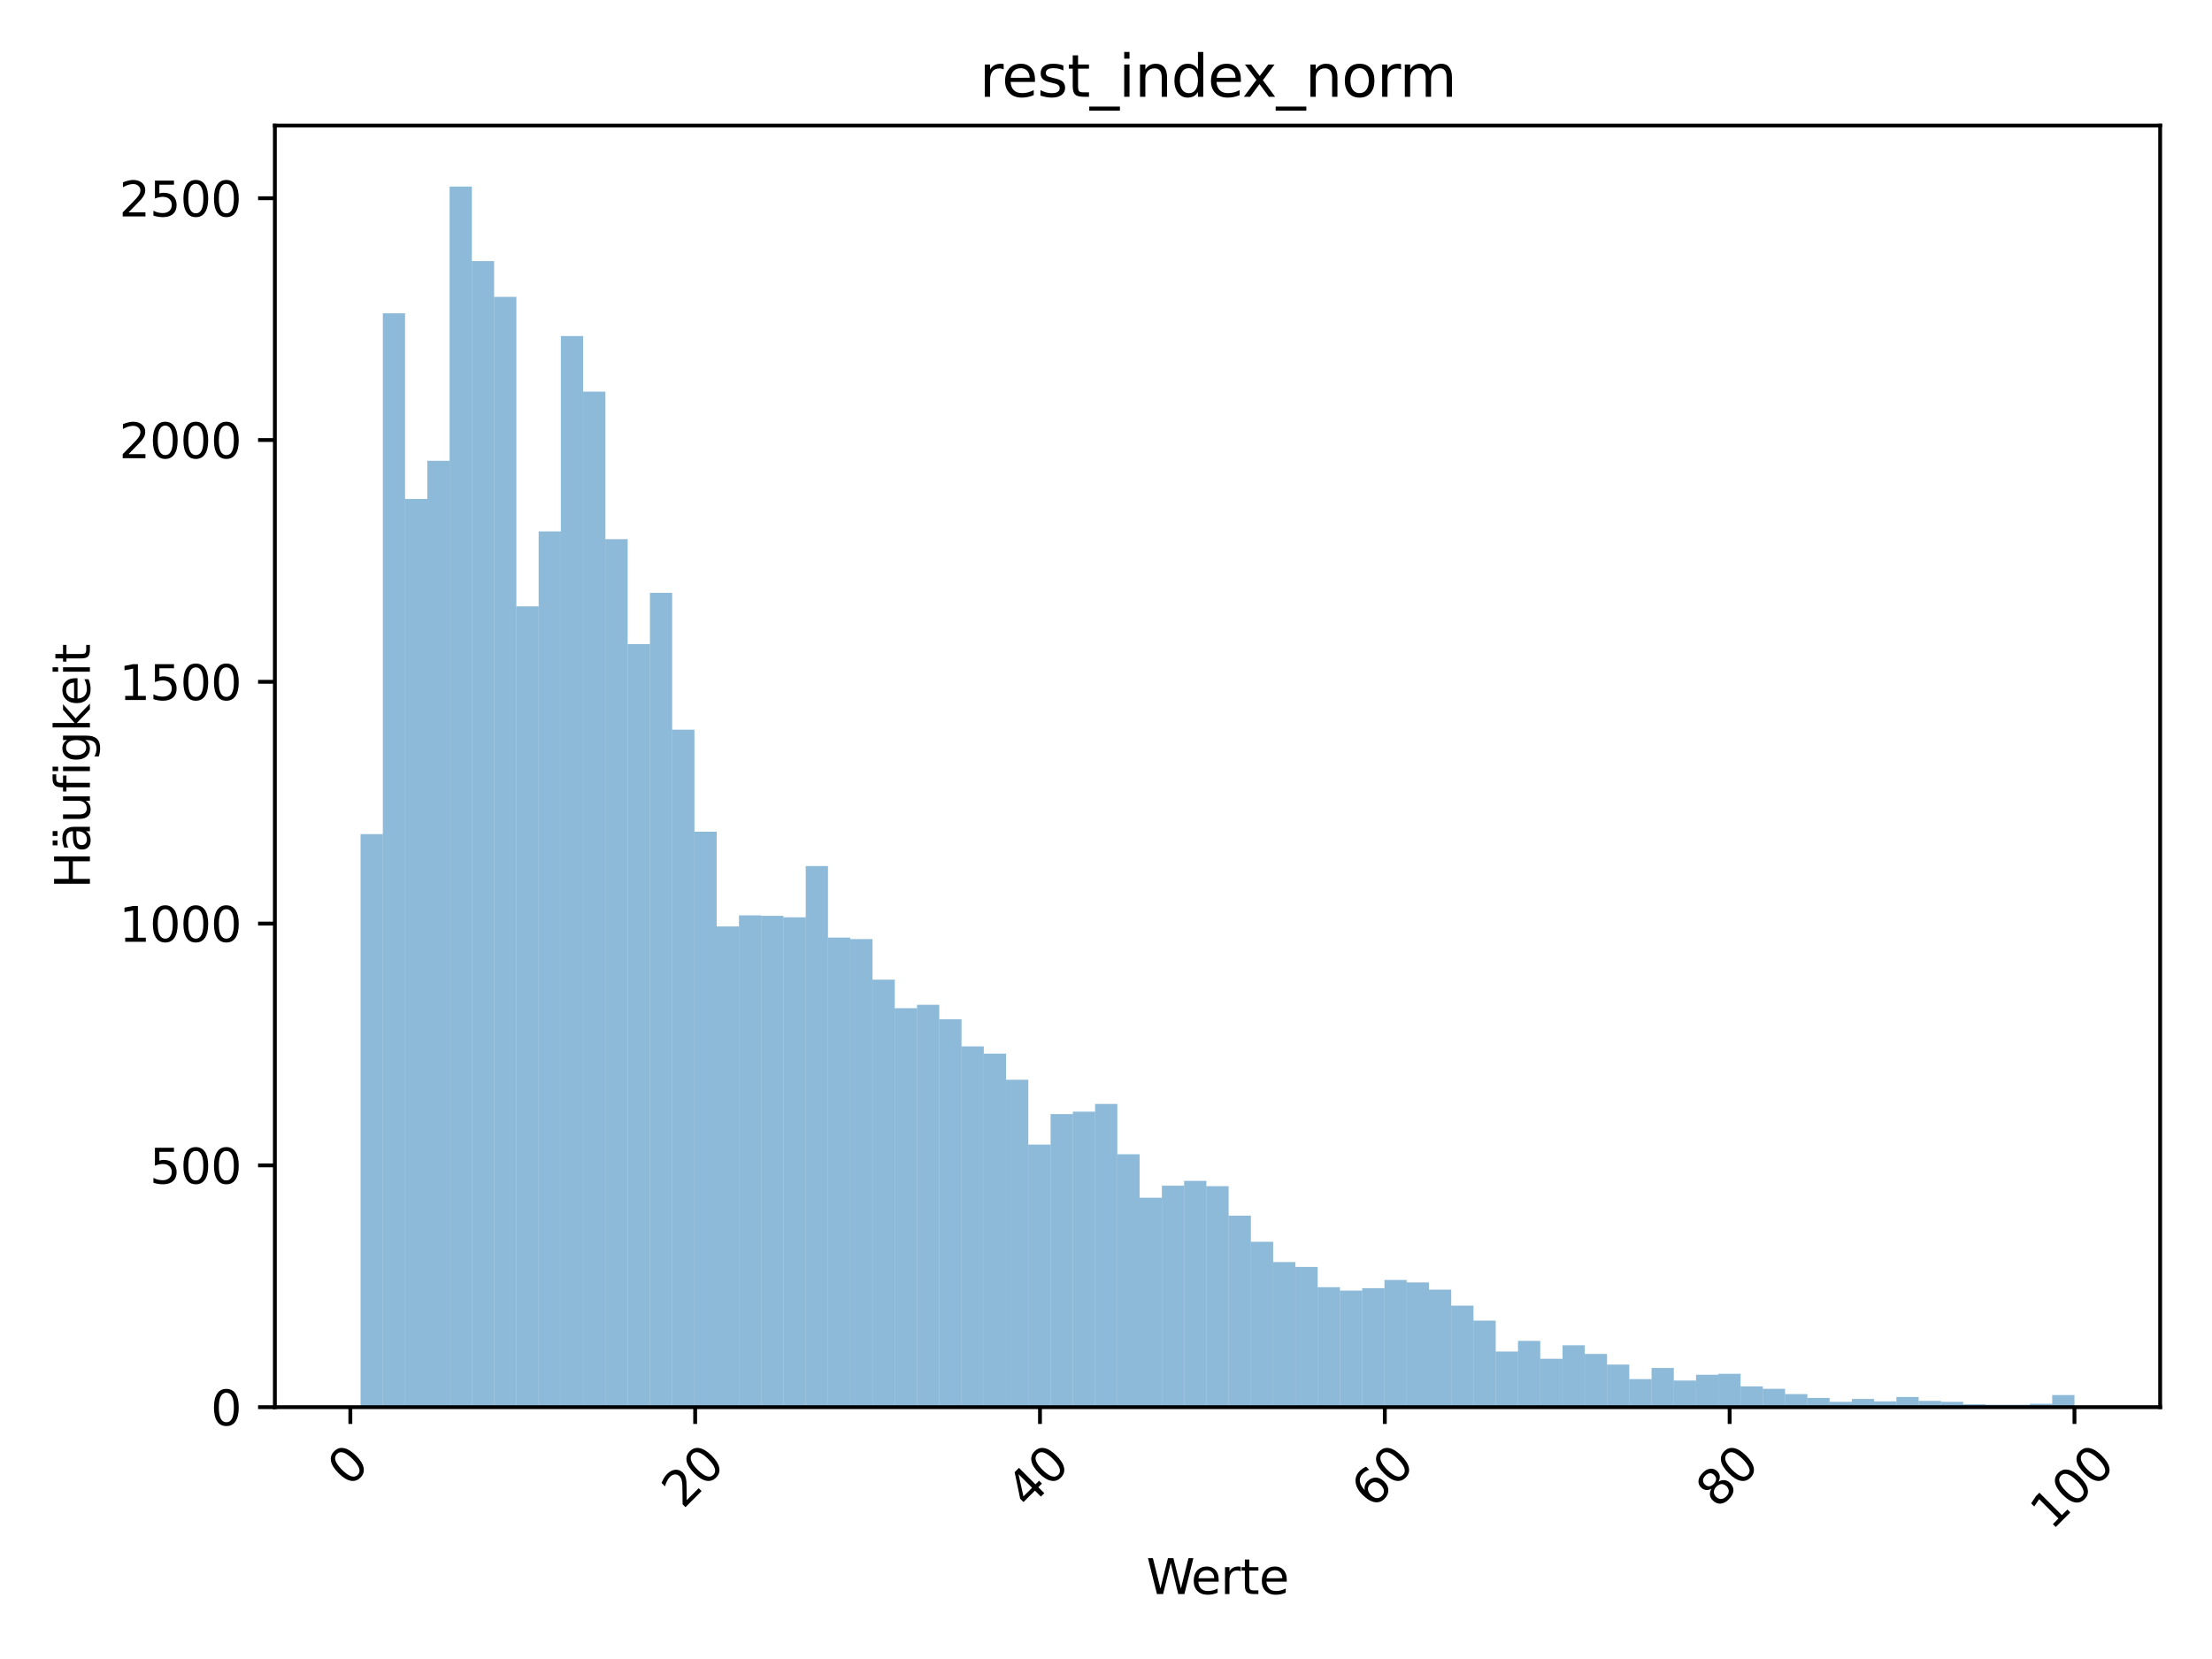 <?xml version="1.0" encoding="utf-8" standalone="no"?>
<!DOCTYPE svg PUBLIC "-//W3C//DTD SVG 1.1//EN"
  "http://www.w3.org/Graphics/SVG/1.1/DTD/svg11.dtd">
<svg xmlns:xlink="http://www.w3.org/1999/xlink" width="460.8pt" height="345.6pt" viewBox="0 0 460.8 345.6" xmlns="http://www.w3.org/2000/svg" version="1.1">
 <defs>
  <style type="text/css">*{stroke-linejoin: round; stroke-linecap: butt}</style>
 </defs>
 <g id="figure_1">
  <g id="patch_1">
   <path d="M 0 345.6 
L 460.8 345.6 
L 460.8 0 
L 0 0 
z
" style="fill: #ffffff"/>
  </g>
  <g id="axes_1">
   <g id="patch_2">
    <path d="M 57.26 293.133 
L 450 293.133 
L 450 26.16 
L 57.26 26.16 
z
" style="fill: #ffffff"/>
   </g>
   <g id="patch_3">
    <path d="M 75.112 293.133 
L 79.749 293.133 
L 79.749 173.76 
L 75.112 173.76 
z
" clip-path="url(#p89fa4e07aa)" style="fill: #1f77b4; opacity: 0.5"/>
   </g>
   <g id="patch_4">
    <path d="M 79.749 293.133 
L 84.385 293.133 
L 84.385 65.266 
L 79.749 65.266 
z
" clip-path="url(#p89fa4e07aa)" style="fill: #1f77b4; opacity: 0.5"/>
   </g>
   <g id="patch_5">
    <path d="M 84.385 293.133 
L 89.022 293.133 
L 89.022 103.949 
L 84.385 103.949 
z
" clip-path="url(#p89fa4e07aa)" style="fill: #1f77b4; opacity: 0.5"/>
   </g>
   <g id="patch_6">
    <path d="M 89.022 293.133 
L 93.659 293.133 
L 93.659 95.991 
L 89.022 95.991 
z
" clip-path="url(#p89fa4e07aa)" style="fill: #1f77b4; opacity: 0.5"/>
   </g>
   <g id="patch_7">
    <path d="M 93.659 293.133 
L 98.296 293.133 
L 98.296 38.873 
L 93.659 38.873 
z
" clip-path="url(#p89fa4e07aa)" style="fill: #1f77b4; opacity: 0.5"/>
   </g>
   <g id="patch_8">
    <path d="M 98.296 293.133 
L 102.933 293.133 
L 102.933 54.386 
L 98.296 54.386 
z
" clip-path="url(#p89fa4e07aa)" style="fill: #1f77b4; opacity: 0.5"/>
   </g>
   <g id="patch_9">
    <path d="M 102.933 293.133 
L 107.57 293.133 
L 107.57 61.841 
L 102.933 61.841 
z
" clip-path="url(#p89fa4e07aa)" style="fill: #1f77b4; opacity: 0.5"/>
   </g>
   <g id="patch_10">
    <path d="M 107.57 293.133 
L 112.207 293.133 
L 112.207 126.312 
L 107.57 126.312 
z
" clip-path="url(#p89fa4e07aa)" style="fill: #1f77b4; opacity: 0.5"/>
   </g>
   <g id="patch_11">
    <path d="M 112.207 293.133 
L 116.843 293.133 
L 116.843 110.698 
L 112.207 110.698 
z
" clip-path="url(#p89fa4e07aa)" style="fill: #1f77b4; opacity: 0.5"/>
   </g>
   <g id="patch_12">
    <path d="M 116.843 293.133 
L 121.48 293.133 
L 121.48 70.001 
L 116.843 70.001 
z
" clip-path="url(#p89fa4e07aa)" style="fill: #1f77b4; opacity: 0.5"/>
   </g>
   <g id="patch_13">
    <path d="M 121.48 293.133 
L 126.117 293.133 
L 126.117 81.585 
L 121.48 81.585 
z
" clip-path="url(#p89fa4e07aa)" style="fill: #1f77b4; opacity: 0.5"/>
   </g>
   <g id="patch_14">
    <path d="M 126.117 293.133 
L 130.754 293.133 
L 130.754 112.31 
L 126.117 112.31 
z
" clip-path="url(#p89fa4e07aa)" style="fill: #1f77b4; opacity: 0.5"/>
   </g>
   <g id="patch_15">
    <path d="M 130.754 293.133 
L 135.391 293.133 
L 135.391 134.17 
L 130.754 134.17 
z
" clip-path="url(#p89fa4e07aa)" style="fill: #1f77b4; opacity: 0.5"/>
   </g>
   <g id="patch_16">
    <path d="M 135.391 293.133 
L 140.028 293.133 
L 140.028 123.492 
L 135.391 123.492 
z
" clip-path="url(#p89fa4e07aa)" style="fill: #1f77b4; opacity: 0.5"/>
   </g>
   <g id="patch_17">
    <path d="M 140.028 293.133 
L 144.664 293.133 
L 144.664 152 
L 140.028 152 
z
" clip-path="url(#p89fa4e07aa)" style="fill: #1f77b4; opacity: 0.5"/>
   </g>
   <g id="patch_18">
    <path d="M 144.664 293.133 
L 149.301 293.133 
L 149.301 173.256 
L 144.664 173.256 
z
" clip-path="url(#p89fa4e07aa)" style="fill: #1f77b4; opacity: 0.5"/>
   </g>
   <g id="patch_19">
    <path d="M 149.301 293.133 
L 153.938 293.133 
L 153.938 193 
L 149.301 193 
z
" clip-path="url(#p89fa4e07aa)" style="fill: #1f77b4; opacity: 0.5"/>
   </g>
   <g id="patch_20">
    <path d="M 153.938 293.133 
L 158.575 293.133 
L 158.575 190.683 
L 153.938 190.683 
z
" clip-path="url(#p89fa4e07aa)" style="fill: #1f77b4; opacity: 0.5"/>
   </g>
   <g id="patch_21">
    <path d="M 158.575 293.133 
L 163.212 293.133 
L 163.212 190.784 
L 158.575 190.784 
z
" clip-path="url(#p89fa4e07aa)" style="fill: #1f77b4; opacity: 0.5"/>
   </g>
   <g id="patch_22">
    <path d="M 163.212 293.133 
L 167.849 293.133 
L 167.849 191.086 
L 163.212 191.086 
z
" clip-path="url(#p89fa4e07aa)" style="fill: #1f77b4; opacity: 0.5"/>
   </g>
   <g id="patch_23">
    <path d="M 167.849 293.133 
L 172.485 293.133 
L 172.485 180.408 
L 167.849 180.408 
z
" clip-path="url(#p89fa4e07aa)" style="fill: #1f77b4; opacity: 0.5"/>
   </g>
   <g id="patch_24">
    <path d="M 172.485 293.133 
L 177.122 293.133 
L 177.122 195.317 
L 172.485 195.317 
z
" clip-path="url(#p89fa4e07aa)" style="fill: #1f77b4; opacity: 0.5"/>
   </g>
   <g id="patch_25">
    <path d="M 177.122 293.133 
L 181.759 293.133 
L 181.759 195.619 
L 177.122 195.619 
z
" clip-path="url(#p89fa4e07aa)" style="fill: #1f77b4; opacity: 0.5"/>
   </g>
   <g id="patch_26">
    <path d="M 181.759 293.133 
L 186.396 293.133 
L 186.396 204.081 
L 181.759 204.081 
z
" clip-path="url(#p89fa4e07aa)" style="fill: #1f77b4; opacity: 0.5"/>
   </g>
   <g id="patch_27">
    <path d="M 186.396 293.133 
L 191.033 293.133 
L 191.033 210.025 
L 186.396 210.025 
z
" clip-path="url(#p89fa4e07aa)" style="fill: #1f77b4; opacity: 0.5"/>
   </g>
   <g id="patch_28">
    <path d="M 191.033 293.133 
L 195.67 293.133 
L 195.67 209.32 
L 191.033 209.32 
z
" clip-path="url(#p89fa4e07aa)" style="fill: #1f77b4; opacity: 0.5"/>
   </g>
   <g id="patch_29">
    <path d="M 195.67 293.133 
L 200.306 293.133 
L 200.306 212.342 
L 195.67 212.342 
z
" clip-path="url(#p89fa4e07aa)" style="fill: #1f77b4; opacity: 0.5"/>
   </g>
   <g id="patch_30">
    <path d="M 200.306 293.133 
L 204.943 293.133 
L 204.943 217.983 
L 200.306 217.983 
z
" clip-path="url(#p89fa4e07aa)" style="fill: #1f77b4; opacity: 0.5"/>
   </g>
   <g id="patch_31">
    <path d="M 204.943 293.133 
L 209.58 293.133 
L 209.58 219.494 
L 204.943 219.494 
z
" clip-path="url(#p89fa4e07aa)" style="fill: #1f77b4; opacity: 0.5"/>
   </g>
   <g id="patch_32">
    <path d="M 209.58 293.133 
L 214.217 293.133 
L 214.217 224.934 
L 209.58 224.934 
z
" clip-path="url(#p89fa4e07aa)" style="fill: #1f77b4; opacity: 0.5"/>
   </g>
   <g id="patch_33">
    <path d="M 214.217 293.133 
L 218.854 293.133 
L 218.854 238.433 
L 214.217 238.433 
z
" clip-path="url(#p89fa4e07aa)" style="fill: #1f77b4; opacity: 0.5"/>
   </g>
   <g id="patch_34">
    <path d="M 218.854 293.133 
L 223.491 293.133 
L 223.491 232.086 
L 218.854 232.086 
z
" clip-path="url(#p89fa4e07aa)" style="fill: #1f77b4; opacity: 0.5"/>
   </g>
   <g id="patch_35">
    <path d="M 223.491 293.133 
L 228.127 293.133 
L 228.127 231.582 
L 223.491 231.582 
z
" clip-path="url(#p89fa4e07aa)" style="fill: #1f77b4; opacity: 0.5"/>
   </g>
   <g id="patch_36">
    <path d="M 228.127 293.133 
L 232.764 293.133 
L 232.764 229.971 
L 228.127 229.971 
z
" clip-path="url(#p89fa4e07aa)" style="fill: #1f77b4; opacity: 0.5"/>
   </g>
   <g id="patch_37">
    <path d="M 232.764 293.133 
L 237.401 293.133 
L 237.401 240.447 
L 232.764 240.447 
z
" clip-path="url(#p89fa4e07aa)" style="fill: #1f77b4; opacity: 0.5"/>
   </g>
   <g id="patch_38">
    <path d="M 237.401 293.133 
L 242.038 293.133 
L 242.038 249.514 
L 237.401 249.514 
z
" clip-path="url(#p89fa4e07aa)" style="fill: #1f77b4; opacity: 0.5"/>
   </g>
   <g id="patch_39">
    <path d="M 242.038 293.133 
L 246.675 293.133 
L 246.675 246.995 
L 242.038 246.995 
z
" clip-path="url(#p89fa4e07aa)" style="fill: #1f77b4; opacity: 0.5"/>
   </g>
   <g id="patch_40">
    <path d="M 246.675 293.133 
L 251.312 293.133 
L 251.312 245.988 
L 246.675 245.988 
z
" clip-path="url(#p89fa4e07aa)" style="fill: #1f77b4; opacity: 0.5"/>
   </g>
   <g id="patch_41">
    <path d="M 251.312 293.133 
L 255.948 293.133 
L 255.948 247.096 
L 251.312 247.096 
z
" clip-path="url(#p89fa4e07aa)" style="fill: #1f77b4; opacity: 0.5"/>
   </g>
   <g id="patch_42">
    <path d="M 255.948 293.133 
L 260.585 293.133 
L 260.585 253.241 
L 255.948 253.241 
z
" clip-path="url(#p89fa4e07aa)" style="fill: #1f77b4; opacity: 0.5"/>
   </g>
   <g id="patch_43">
    <path d="M 260.585 293.133 
L 265.222 293.133 
L 265.222 258.681 
L 260.585 258.681 
z
" clip-path="url(#p89fa4e07aa)" style="fill: #1f77b4; opacity: 0.5"/>
   </g>
   <g id="patch_44">
    <path d="M 265.222 293.133 
L 269.859 293.133 
L 269.859 262.912 
L 265.222 262.912 
z
" clip-path="url(#p89fa4e07aa)" style="fill: #1f77b4; opacity: 0.5"/>
   </g>
   <g id="patch_45">
    <path d="M 269.859 293.133 
L 274.496 293.133 
L 274.496 263.919 
L 269.859 263.919 
z
" clip-path="url(#p89fa4e07aa)" style="fill: #1f77b4; opacity: 0.5"/>
   </g>
   <g id="patch_46">
    <path d="M 274.496 293.133 
L 279.133 293.133 
L 279.133 268.15 
L 274.496 268.15 
z
" clip-path="url(#p89fa4e07aa)" style="fill: #1f77b4; opacity: 0.5"/>
   </g>
   <g id="patch_47">
    <path d="M 279.133 293.133 
L 283.769 293.133 
L 283.769 268.855 
L 279.133 268.855 
z
" clip-path="url(#p89fa4e07aa)" style="fill: #1f77b4; opacity: 0.5"/>
   </g>
   <g id="patch_48">
    <path d="M 283.769 293.133 
L 288.406 293.133 
L 288.406 268.351 
L 283.769 268.351 
z
" clip-path="url(#p89fa4e07aa)" style="fill: #1f77b4; opacity: 0.5"/>
   </g>
   <g id="patch_49">
    <path d="M 288.406 293.133 
L 293.043 293.133 
L 293.043 266.639 
L 288.406 266.639 
z
" clip-path="url(#p89fa4e07aa)" style="fill: #1f77b4; opacity: 0.5"/>
   </g>
   <g id="patch_50">
    <path d="M 293.043 293.133 
L 297.68 293.133 
L 297.68 267.142 
L 293.043 267.142 
z
" clip-path="url(#p89fa4e07aa)" style="fill: #1f77b4; opacity: 0.5"/>
   </g>
   <g id="patch_51">
    <path d="M 297.68 293.133 
L 302.317 293.133 
L 302.317 268.654 
L 297.68 268.654 
z
" clip-path="url(#p89fa4e07aa)" style="fill: #1f77b4; opacity: 0.5"/>
   </g>
   <g id="patch_52">
    <path d="M 302.317 293.133 
L 306.954 293.133 
L 306.954 271.978 
L 302.317 271.978 
z
" clip-path="url(#p89fa4e07aa)" style="fill: #1f77b4; opacity: 0.5"/>
   </g>
   <g id="patch_53">
    <path d="M 306.954 293.133 
L 311.59 293.133 
L 311.59 275.101 
L 306.954 275.101 
z
" clip-path="url(#p89fa4e07aa)" style="fill: #1f77b4; opacity: 0.5"/>
   </g>
   <g id="patch_54">
    <path d="M 311.59 293.133 
L 316.227 293.133 
L 316.227 281.548 
L 311.59 281.548 
z
" clip-path="url(#p89fa4e07aa)" style="fill: #1f77b4; opacity: 0.5"/>
   </g>
   <g id="patch_55">
    <path d="M 316.227 293.133 
L 320.864 293.133 
L 320.864 279.332 
L 316.227 279.332 
z
" clip-path="url(#p89fa4e07aa)" style="fill: #1f77b4; opacity: 0.5"/>
   </g>
   <g id="patch_56">
    <path d="M 320.864 293.133 
L 325.501 293.133 
L 325.501 283.059 
L 320.864 283.059 
z
" clip-path="url(#p89fa4e07aa)" style="fill: #1f77b4; opacity: 0.5"/>
   </g>
   <g id="patch_57">
    <path d="M 325.501 293.133 
L 330.138 293.133 
L 330.138 280.238 
L 325.501 280.238 
z
" clip-path="url(#p89fa4e07aa)" style="fill: #1f77b4; opacity: 0.5"/>
   </g>
   <g id="patch_58">
    <path d="M 330.138 293.133 
L 334.775 293.133 
L 334.775 282.052 
L 330.138 282.052 
z
" clip-path="url(#p89fa4e07aa)" style="fill: #1f77b4; opacity: 0.5"/>
   </g>
   <g id="patch_59">
    <path d="M 334.775 293.133 
L 339.411 293.133 
L 339.411 284.268 
L 334.775 284.268 
z
" clip-path="url(#p89fa4e07aa)" style="fill: #1f77b4; opacity: 0.5"/>
   </g>
   <g id="patch_60">
    <path d="M 339.411 293.133 
L 344.048 293.133 
L 344.048 287.29 
L 339.411 287.29 
z
" clip-path="url(#p89fa4e07aa)" style="fill: #1f77b4; opacity: 0.5"/>
   </g>
   <g id="patch_61">
    <path d="M 344.048 293.133 
L 348.685 293.133 
L 348.685 284.973 
L 344.048 284.973 
z
" clip-path="url(#p89fa4e07aa)" style="fill: #1f77b4; opacity: 0.5"/>
   </g>
   <g id="patch_62">
    <path d="M 348.685 293.133 
L 353.322 293.133 
L 353.322 287.592 
L 348.685 287.592 
z
" clip-path="url(#p89fa4e07aa)" style="fill: #1f77b4; opacity: 0.5"/>
   </g>
   <g id="patch_63">
    <path d="M 353.322 293.133 
L 357.959 293.133 
L 357.959 286.383 
L 353.322 286.383 
z
" clip-path="url(#p89fa4e07aa)" style="fill: #1f77b4; opacity: 0.5"/>
   </g>
   <g id="patch_64">
    <path d="M 357.959 293.133 
L 362.596 293.133 
L 362.596 286.182 
L 357.959 286.182 
z
" clip-path="url(#p89fa4e07aa)" style="fill: #1f77b4; opacity: 0.5"/>
   </g>
   <g id="patch_65">
    <path d="M 362.596 293.133 
L 367.232 293.133 
L 367.232 288.801 
L 362.596 288.801 
z
" clip-path="url(#p89fa4e07aa)" style="fill: #1f77b4; opacity: 0.5"/>
   </g>
   <g id="patch_66">
    <path d="M 367.232 293.133 
L 371.869 293.133 
L 371.869 289.305 
L 367.232 289.305 
z
" clip-path="url(#p89fa4e07aa)" style="fill: #1f77b4; opacity: 0.5"/>
   </g>
   <g id="patch_67">
    <path d="M 371.869 293.133 
L 376.506 293.133 
L 376.506 290.413 
L 371.869 290.413 
z
" clip-path="url(#p89fa4e07aa)" style="fill: #1f77b4; opacity: 0.5"/>
   </g>
   <g id="patch_68">
    <path d="M 376.506 293.133 
L 381.143 293.133 
L 381.143 291.219 
L 376.506 291.219 
z
" clip-path="url(#p89fa4e07aa)" style="fill: #1f77b4; opacity: 0.5"/>
   </g>
   <g id="patch_69">
    <path d="M 381.143 293.133 
L 385.78 293.133 
L 385.78 292.024 
L 381.143 292.024 
z
" clip-path="url(#p89fa4e07aa)" style="fill: #1f77b4; opacity: 0.5"/>
   </g>
   <g id="patch_70">
    <path d="M 385.78 293.133 
L 390.417 293.133 
L 390.417 291.42 
L 385.78 291.42 
z
" clip-path="url(#p89fa4e07aa)" style="fill: #1f77b4; opacity: 0.5"/>
   </g>
   <g id="patch_71">
    <path d="M 390.417 293.133 
L 395.053 293.133 
L 395.053 291.924 
L 390.417 291.924 
z
" clip-path="url(#p89fa4e07aa)" style="fill: #1f77b4; opacity: 0.5"/>
   </g>
   <g id="patch_72">
    <path d="M 395.053 293.133 
L 399.69 293.133 
L 399.69 291.017 
L 395.053 291.017 
z
" clip-path="url(#p89fa4e07aa)" style="fill: #1f77b4; opacity: 0.5"/>
   </g>
   <g id="patch_73">
    <path d="M 399.69 293.133 
L 404.327 293.133 
L 404.327 291.823 
L 399.69 291.823 
z
" clip-path="url(#p89fa4e07aa)" style="fill: #1f77b4; opacity: 0.5"/>
   </g>
   <g id="patch_74">
    <path d="M 404.327 293.133 
L 408.964 293.133 
L 408.964 292.024 
L 404.327 292.024 
z
" clip-path="url(#p89fa4e07aa)" style="fill: #1f77b4; opacity: 0.5"/>
   </g>
   <g id="patch_75">
    <path d="M 408.964 293.133 
L 413.601 293.133 
L 413.601 292.528 
L 408.964 292.528 
z
" clip-path="url(#p89fa4e07aa)" style="fill: #1f77b4; opacity: 0.5"/>
   </g>
   <g id="patch_76">
    <path d="M 413.601 293.133 
L 418.238 293.133 
L 418.238 292.629 
L 413.601 292.629 
z
" clip-path="url(#p89fa4e07aa)" style="fill: #1f77b4; opacity: 0.5"/>
   </g>
   <g id="patch_77">
    <path d="M 418.238 293.133 
L 422.875 293.133 
L 422.875 292.629 
L 418.238 292.629 
z
" clip-path="url(#p89fa4e07aa)" style="fill: #1f77b4; opacity: 0.5"/>
   </g>
   <g id="patch_78">
    <path d="M 422.875 293.133 
L 427.511 293.133 
L 427.511 292.427 
L 422.875 292.427 
z
" clip-path="url(#p89fa4e07aa)" style="fill: #1f77b4; opacity: 0.5"/>
   </g>
   <g id="patch_79">
    <path d="M 427.511 293.133 
L 432.148 293.133 
L 432.148 290.614 
L 427.511 290.614 
z
" clip-path="url(#p89fa4e07aa)" style="fill: #1f77b4; opacity: 0.5"/>
   </g>
   <g id="matplotlib.axis_1">
    <g id="xtick_1">
     <g id="line2d_1">
      <defs>
       <path id="mce2c0fd042" d="M 0 0 
L 0 3.5 
" style="stroke: #000000; stroke-width: 0.8"/>
      </defs>
      <g>
       <use xlink:href="#mce2c0fd042" x="72.983" y="293.133" style="stroke: #000000; stroke-width: 0.8"/>
      </g>
     </g>
     <g id="text_1">
      <!-- 0 -->
      <g transform="translate(72.685 310.004) rotate(-45) scale(0.1 -0.1)">
       <defs>
        <path id="DejaVuSans-30" d="M 2034 4250 
Q 1547 4250 1301 3770 
Q 1056 3291 1056 2328 
Q 1056 1369 1301 889 
Q 1547 409 2034 409 
Q 2525 409 2770 889 
Q 3016 1369 3016 2328 
Q 3016 3291 2770 3770 
Q 2525 4250 2034 4250 
z
M 2034 4750 
Q 2819 4750 3233 4129 
Q 3647 3509 3647 2328 
Q 3647 1150 3233 529 
Q 2819 -91 2034 -91 
Q 1250 -91 836 529 
Q 422 1150 422 2328 
Q 422 3509 836 4129 
Q 1250 4750 2034 4750 
z
" transform="scale(0.016)"/>
       </defs>
       <use xlink:href="#DejaVuSans-30"/>
      </g>
     </g>
    </g>
    <g id="xtick_2">
     <g id="line2d_2">
      <g>
       <use xlink:href="#mce2c0fd042" x="144.816" y="293.133" style="stroke: #000000; stroke-width: 0.8"/>
      </g>
     </g>
     <g id="text_2">
      <!-- 20 -->
      <g transform="translate(142.268 314.503) rotate(-45) scale(0.1 -0.1)">
       <defs>
        <path id="DejaVuSans-32" d="M 1228 531 
L 3431 531 
L 3431 0 
L 469 0 
L 469 531 
Q 828 903 1448 1529 
Q 2069 2156 2228 2338 
Q 2531 2678 2651 2914 
Q 2772 3150 2772 3378 
Q 2772 3750 2511 3984 
Q 2250 4219 1831 4219 
Q 1534 4219 1204 4116 
Q 875 4013 500 3803 
L 500 4441 
Q 881 4594 1212 4672 
Q 1544 4750 1819 4750 
Q 2544 4750 2975 4387 
Q 3406 4025 3406 3419 
Q 3406 3131 3298 2873 
Q 3191 2616 2906 2266 
Q 2828 2175 2409 1742 
Q 1991 1309 1228 531 
z
" transform="scale(0.016)"/>
       </defs>
       <use xlink:href="#DejaVuSans-32"/>
       <use xlink:href="#DejaVuSans-30" x="63.623"/>
      </g>
     </g>
    </g>
    <g id="xtick_3">
     <g id="line2d_3">
      <g>
       <use xlink:href="#mce2c0fd042" x="216.649" y="293.133" style="stroke: #000000; stroke-width: 0.8"/>
      </g>
     </g>
     <g id="text_3">
      <!-- 40 -->
      <g transform="translate(214.101 314.503) rotate(-45) scale(0.1 -0.1)">
       <defs>
        <path id="DejaVuSans-34" d="M 2419 4116 
L 825 1625 
L 2419 1625 
L 2419 4116 
z
M 2253 4666 
L 3047 4666 
L 3047 1625 
L 3713 1625 
L 3713 1100 
L 3047 1100 
L 3047 0 
L 2419 0 
L 2419 1100 
L 313 1100 
L 313 1709 
L 2253 4666 
z
" transform="scale(0.016)"/>
       </defs>
       <use xlink:href="#DejaVuSans-34"/>
       <use xlink:href="#DejaVuSans-30" x="63.623"/>
      </g>
     </g>
    </g>
    <g id="xtick_4">
     <g id="line2d_4">
      <g>
       <use xlink:href="#mce2c0fd042" x="288.482" y="293.133" style="stroke: #000000; stroke-width: 0.8"/>
      </g>
     </g>
     <g id="text_4">
      <!-- 60 -->
      <g transform="translate(285.934 314.503) rotate(-45) scale(0.1 -0.1)">
       <defs>
        <path id="DejaVuSans-36" d="M 2113 2584 
Q 1688 2584 1439 2293 
Q 1191 2003 1191 1497 
Q 1191 994 1439 701 
Q 1688 409 2113 409 
Q 2538 409 2786 701 
Q 3034 994 3034 1497 
Q 3034 2003 2786 2293 
Q 2538 2584 2113 2584 
z
M 3366 4563 
L 3366 3988 
Q 3128 4100 2886 4159 
Q 2644 4219 2406 4219 
Q 1781 4219 1451 3797 
Q 1122 3375 1075 2522 
Q 1259 2794 1537 2939 
Q 1816 3084 2150 3084 
Q 2853 3084 3261 2657 
Q 3669 2231 3669 1497 
Q 3669 778 3244 343 
Q 2819 -91 2113 -91 
Q 1303 -91 875 529 
Q 447 1150 447 2328 
Q 447 3434 972 4092 
Q 1497 4750 2381 4750 
Q 2619 4750 2861 4703 
Q 3103 4656 3366 4563 
z
" transform="scale(0.016)"/>
       </defs>
       <use xlink:href="#DejaVuSans-36"/>
       <use xlink:href="#DejaVuSans-30" x="63.623"/>
      </g>
     </g>
    </g>
    <g id="xtick_5">
     <g id="line2d_5">
      <g>
       <use xlink:href="#mce2c0fd042" x="360.315" y="293.133" style="stroke: #000000; stroke-width: 0.8"/>
      </g>
     </g>
     <g id="text_5">
      <!-- 80 -->
      <g transform="translate(357.767 314.503) rotate(-45) scale(0.1 -0.1)">
       <defs>
        <path id="DejaVuSans-38" d="M 2034 2216 
Q 1584 2216 1326 1975 
Q 1069 1734 1069 1313 
Q 1069 891 1326 650 
Q 1584 409 2034 409 
Q 2484 409 2743 651 
Q 3003 894 3003 1313 
Q 3003 1734 2745 1975 
Q 2488 2216 2034 2216 
z
M 1403 2484 
Q 997 2584 770 2862 
Q 544 3141 544 3541 
Q 544 4100 942 4425 
Q 1341 4750 2034 4750 
Q 2731 4750 3128 4425 
Q 3525 4100 3525 3541 
Q 3525 3141 3298 2862 
Q 3072 2584 2669 2484 
Q 3125 2378 3379 2068 
Q 3634 1759 3634 1313 
Q 3634 634 3220 271 
Q 2806 -91 2034 -91 
Q 1263 -91 848 271 
Q 434 634 434 1313 
Q 434 1759 690 2068 
Q 947 2378 1403 2484 
z
M 1172 3481 
Q 1172 3119 1398 2916 
Q 1625 2713 2034 2713 
Q 2441 2713 2670 2916 
Q 2900 3119 2900 3481 
Q 2900 3844 2670 4047 
Q 2441 4250 2034 4250 
Q 1625 4250 1398 4047 
Q 1172 3844 1172 3481 
z
" transform="scale(0.016)"/>
       </defs>
       <use xlink:href="#DejaVuSans-38"/>
       <use xlink:href="#DejaVuSans-30" x="63.623"/>
      </g>
     </g>
    </g>
    <g id="xtick_6">
     <g id="line2d_6">
      <g>
       <use xlink:href="#mce2c0fd042" x="432.148" y="293.133" style="stroke: #000000; stroke-width: 0.8"/>
      </g>
     </g>
     <g id="text_6">
      <!-- 100 -->
      <g transform="translate(427.351 319.002) rotate(-45) scale(0.1 -0.1)">
       <defs>
        <path id="DejaVuSans-31" d="M 794 531 
L 1825 531 
L 1825 4091 
L 703 3866 
L 703 4441 
L 1819 4666 
L 2450 4666 
L 2450 531 
L 3481 531 
L 3481 0 
L 794 0 
L 794 531 
z
" transform="scale(0.016)"/>
       </defs>
       <use xlink:href="#DejaVuSans-31"/>
       <use xlink:href="#DejaVuSans-30" x="63.623"/>
       <use xlink:href="#DejaVuSans-30" x="127.246"/>
      </g>
     </g>
    </g>
    <g id="text_7">
     <!-- Werte -->
     <g transform="translate(238.811 332.071) scale(0.1 -0.1)">
      <defs>
       <path id="DejaVuSans-57" d="M 213 4666 
L 850 4666 
L 1831 722 
L 2809 4666 
L 3519 4666 
L 4500 722 
L 5478 4666 
L 6119 4666 
L 4947 0 
L 4153 0 
L 3169 4050 
L 2175 0 
L 1381 0 
L 213 4666 
z
" transform="scale(0.016)"/>
       <path id="DejaVuSans-65" d="M 3597 1894 
L 3597 1613 
L 953 1613 
Q 991 1019 1311 708 
Q 1631 397 2203 397 
Q 2534 397 2845 478 
Q 3156 559 3463 722 
L 3463 178 
Q 3153 47 2828 -22 
Q 2503 -91 2169 -91 
Q 1331 -91 842 396 
Q 353 884 353 1716 
Q 353 2575 817 3079 
Q 1281 3584 2069 3584 
Q 2775 3584 3186 3129 
Q 3597 2675 3597 1894 
z
M 3022 2063 
Q 3016 2534 2758 2815 
Q 2500 3097 2075 3097 
Q 1594 3097 1305 2825 
Q 1016 2553 972 2059 
L 3022 2063 
z
" transform="scale(0.016)"/>
       <path id="DejaVuSans-72" d="M 2631 2963 
Q 2534 3019 2420 3045 
Q 2306 3072 2169 3072 
Q 1681 3072 1420 2755 
Q 1159 2438 1159 1844 
L 1159 0 
L 581 0 
L 581 3500 
L 1159 3500 
L 1159 2956 
Q 1341 3275 1631 3429 
Q 1922 3584 2338 3584 
Q 2397 3584 2469 3576 
Q 2541 3569 2628 3553 
L 2631 2963 
z
" transform="scale(0.016)"/>
       <path id="DejaVuSans-74" d="M 1172 4494 
L 1172 3500 
L 2356 3500 
L 2356 3053 
L 1172 3053 
L 1172 1153 
Q 1172 725 1289 603 
Q 1406 481 1766 481 
L 2356 481 
L 2356 0 
L 1766 0 
Q 1100 0 847 248 
Q 594 497 594 1153 
L 594 3053 
L 172 3053 
L 172 3500 
L 594 3500 
L 594 4494 
L 1172 4494 
z
" transform="scale(0.016)"/>
      </defs>
      <use xlink:href="#DejaVuSans-57"/>
      <use xlink:href="#DejaVuSans-65" x="93.002"/>
      <use xlink:href="#DejaVuSans-72" x="154.525"/>
      <use xlink:href="#DejaVuSans-74" x="195.639"/>
      <use xlink:href="#DejaVuSans-65" x="234.848"/>
     </g>
    </g>
   </g>
   <g id="matplotlib.axis_2">
    <g id="ytick_1">
     <g id="line2d_7">
      <defs>
       <path id="m40faa24557" d="M 0 0 
L -3.5 0 
" style="stroke: #000000; stroke-width: 0.8"/>
      </defs>
      <g>
       <use xlink:href="#m40faa24557" x="57.26" y="293.133" style="stroke: #000000; stroke-width: 0.8"/>
      </g>
     </g>
     <g id="text_8">
      <!-- 0 -->
      <g transform="translate(43.898 296.932) scale(0.1 -0.1)">
       <use xlink:href="#DejaVuSans-30"/>
      </g>
     </g>
    </g>
    <g id="ytick_2">
     <g id="line2d_8">
      <g>
       <use xlink:href="#m40faa24557" x="57.26" y="242.764" style="stroke: #000000; stroke-width: 0.8"/>
      </g>
     </g>
     <g id="text_9">
      <!-- 500 -->
      <g transform="translate(31.172 246.563) scale(0.1 -0.1)">
       <defs>
        <path id="DejaVuSans-35" d="M 691 4666 
L 3169 4666 
L 3169 4134 
L 1269 4134 
L 1269 2991 
Q 1406 3038 1543 3061 
Q 1681 3084 1819 3084 
Q 2600 3084 3056 2656 
Q 3513 2228 3513 1497 
Q 3513 744 3044 326 
Q 2575 -91 1722 -91 
Q 1428 -91 1123 -41 
Q 819 9 494 109 
L 494 744 
Q 775 591 1075 516 
Q 1375 441 1709 441 
Q 2250 441 2565 725 
Q 2881 1009 2881 1497 
Q 2881 1984 2565 2268 
Q 2250 2553 1709 2553 
Q 1456 2553 1204 2497 
Q 953 2441 691 2322 
L 691 4666 
z
" transform="scale(0.016)"/>
       </defs>
       <use xlink:href="#DejaVuSans-35"/>
       <use xlink:href="#DejaVuSans-30" x="63.623"/>
       <use xlink:href="#DejaVuSans-30" x="127.246"/>
      </g>
     </g>
    </g>
    <g id="ytick_3">
     <g id="line2d_9">
      <g>
       <use xlink:href="#m40faa24557" x="57.26" y="192.396" style="stroke: #000000; stroke-width: 0.8"/>
      </g>
     </g>
     <g id="text_10">
      <!-- 1000 -->
      <g transform="translate(24.81 196.195) scale(0.1 -0.1)">
       <use xlink:href="#DejaVuSans-31"/>
       <use xlink:href="#DejaVuSans-30" x="63.623"/>
       <use xlink:href="#DejaVuSans-30" x="127.246"/>
       <use xlink:href="#DejaVuSans-30" x="190.869"/>
      </g>
     </g>
    </g>
    <g id="ytick_4">
     <g id="line2d_10">
      <g>
       <use xlink:href="#m40faa24557" x="57.26" y="142.027" style="stroke: #000000; stroke-width: 0.8"/>
      </g>
     </g>
     <g id="text_11">
      <!-- 1500 -->
      <g transform="translate(24.81 145.827) scale(0.1 -0.1)">
       <use xlink:href="#DejaVuSans-31"/>
       <use xlink:href="#DejaVuSans-35" x="63.623"/>
       <use xlink:href="#DejaVuSans-30" x="127.246"/>
       <use xlink:href="#DejaVuSans-30" x="190.869"/>
      </g>
     </g>
    </g>
    <g id="ytick_5">
     <g id="line2d_11">
      <g>
       <use xlink:href="#m40faa24557" x="57.26" y="91.659" style="stroke: #000000; stroke-width: 0.8"/>
      </g>
     </g>
     <g id="text_12">
      <!-- 2000 -->
      <g transform="translate(24.81 95.458) scale(0.1 -0.1)">
       <use xlink:href="#DejaVuSans-32"/>
       <use xlink:href="#DejaVuSans-30" x="63.623"/>
       <use xlink:href="#DejaVuSans-30" x="127.246"/>
       <use xlink:href="#DejaVuSans-30" x="190.869"/>
      </g>
     </g>
    </g>
    <g id="ytick_6">
     <g id="line2d_12">
      <g>
       <use xlink:href="#m40faa24557" x="57.26" y="41.291" style="stroke: #000000; stroke-width: 0.8"/>
      </g>
     </g>
     <g id="text_13">
      <!-- 2500 -->
      <g transform="translate(24.81 45.09) scale(0.1 -0.1)">
       <use xlink:href="#DejaVuSans-32"/>
       <use xlink:href="#DejaVuSans-35" x="63.623"/>
       <use xlink:href="#DejaVuSans-30" x="127.246"/>
       <use xlink:href="#DejaVuSans-30" x="190.869"/>
      </g>
     </g>
    </g>
    <g id="text_14">
     <!-- Häufigkeit -->
     <g transform="translate(18.73 185.103) rotate(-90) scale(0.1 -0.1)">
      <defs>
       <path id="DejaVuSans-48" d="M 628 4666 
L 1259 4666 
L 1259 2753 
L 3553 2753 
L 3553 4666 
L 4184 4666 
L 4184 0 
L 3553 0 
L 3553 2222 
L 1259 2222 
L 1259 0 
L 628 0 
L 628 4666 
z
" transform="scale(0.016)"/>
       <path id="DejaVuSans-e4" d="M 2194 1759 
Q 1497 1759 1228 1600 
Q 959 1441 959 1056 
Q 959 750 1161 570 
Q 1363 391 1709 391 
Q 2188 391 2477 730 
Q 2766 1069 2766 1631 
L 2766 1759 
L 2194 1759 
z
M 3341 1997 
L 3341 0 
L 2766 0 
L 2766 531 
Q 2569 213 2275 61 
Q 1981 -91 1556 -91 
Q 1019 -91 701 211 
Q 384 513 384 1019 
Q 384 1609 779 1909 
Q 1175 2209 1959 2209 
L 2766 2209 
L 2766 2266 
Q 2766 2663 2505 2880 
Q 2244 3097 1772 3097 
Q 1472 3097 1187 3025 
Q 903 2953 641 2809 
L 641 3341 
Q 956 3463 1253 3523 
Q 1550 3584 1831 3584 
Q 2591 3584 2966 3190 
Q 3341 2797 3341 1997 
z
M 2150 4850 
L 2784 4850 
L 2784 4219 
L 2150 4219 
L 2150 4850 
z
M 928 4850 
L 1563 4850 
L 1563 4219 
L 928 4219 
L 928 4850 
z
" transform="scale(0.016)"/>
       <path id="DejaVuSans-75" d="M 544 1381 
L 544 3500 
L 1119 3500 
L 1119 1403 
Q 1119 906 1312 657 
Q 1506 409 1894 409 
Q 2359 409 2629 706 
Q 2900 1003 2900 1516 
L 2900 3500 
L 3475 3500 
L 3475 0 
L 2900 0 
L 2900 538 
Q 2691 219 2414 64 
Q 2138 -91 1772 -91 
Q 1169 -91 856 284 
Q 544 659 544 1381 
z
M 1991 3584 
L 1991 3584 
z
" transform="scale(0.016)"/>
       <path id="DejaVuSans-66" d="M 2375 4863 
L 2375 4384 
L 1825 4384 
Q 1516 4384 1395 4259 
Q 1275 4134 1275 3809 
L 1275 3500 
L 2222 3500 
L 2222 3053 
L 1275 3053 
L 1275 0 
L 697 0 
L 697 3053 
L 147 3053 
L 147 3500 
L 697 3500 
L 697 3744 
Q 697 4328 969 4595 
Q 1241 4863 1831 4863 
L 2375 4863 
z
" transform="scale(0.016)"/>
       <path id="DejaVuSans-69" d="M 603 3500 
L 1178 3500 
L 1178 0 
L 603 0 
L 603 3500 
z
M 603 4863 
L 1178 4863 
L 1178 4134 
L 603 4134 
L 603 4863 
z
" transform="scale(0.016)"/>
       <path id="DejaVuSans-67" d="M 2906 1791 
Q 2906 2416 2648 2759 
Q 2391 3103 1925 3103 
Q 1463 3103 1205 2759 
Q 947 2416 947 1791 
Q 947 1169 1205 825 
Q 1463 481 1925 481 
Q 2391 481 2648 825 
Q 2906 1169 2906 1791 
z
M 3481 434 
Q 3481 -459 3084 -895 
Q 2688 -1331 1869 -1331 
Q 1566 -1331 1297 -1286 
Q 1028 -1241 775 -1147 
L 775 -588 
Q 1028 -725 1275 -790 
Q 1522 -856 1778 -856 
Q 2344 -856 2625 -561 
Q 2906 -266 2906 331 
L 2906 616 
Q 2728 306 2450 153 
Q 2172 0 1784 0 
Q 1141 0 747 490 
Q 353 981 353 1791 
Q 353 2603 747 3093 
Q 1141 3584 1784 3584 
Q 2172 3584 2450 3431 
Q 2728 3278 2906 2969 
L 2906 3500 
L 3481 3500 
L 3481 434 
z
" transform="scale(0.016)"/>
       <path id="DejaVuSans-6b" d="M 581 4863 
L 1159 4863 
L 1159 1991 
L 2875 3500 
L 3609 3500 
L 1753 1863 
L 3688 0 
L 2938 0 
L 1159 1709 
L 1159 0 
L 581 0 
L 581 4863 
z
" transform="scale(0.016)"/>
      </defs>
      <use xlink:href="#DejaVuSans-48"/>
      <use xlink:href="#DejaVuSans-e4" x="75.195"/>
      <use xlink:href="#DejaVuSans-75" x="136.475"/>
      <use xlink:href="#DejaVuSans-66" x="199.854"/>
      <use xlink:href="#DejaVuSans-69" x="235.059"/>
      <use xlink:href="#DejaVuSans-67" x="262.842"/>
      <use xlink:href="#DejaVuSans-6b" x="326.318"/>
      <use xlink:href="#DejaVuSans-65" x="380.604"/>
      <use xlink:href="#DejaVuSans-69" x="442.127"/>
      <use xlink:href="#DejaVuSans-74" x="469.91"/>
     </g>
    </g>
   </g>
   <g id="patch_80">
    <path d="M 57.26 293.133 
L 57.26 26.16 
" style="fill: none; stroke: #000000; stroke-width: 0.8; stroke-linejoin: miter; stroke-linecap: square"/>
   </g>
   <g id="patch_81">
    <path d="M 450 293.133 
L 450 26.16 
" style="fill: none; stroke: #000000; stroke-width: 0.8; stroke-linejoin: miter; stroke-linecap: square"/>
   </g>
   <g id="patch_82">
    <path d="M 57.26 293.133 
L 450 293.133 
" style="fill: none; stroke: #000000; stroke-width: 0.8; stroke-linejoin: miter; stroke-linecap: square"/>
   </g>
   <g id="patch_83">
    <path d="M 57.26 26.16 
L 450 26.16 
" style="fill: none; stroke: #000000; stroke-width: 0.8; stroke-linejoin: miter; stroke-linecap: square"/>
   </g>
   <g id="text_15">
    <!-- rest_index_norm -->
    <g transform="translate(204.032 20.16) scale(0.12 -0.12)">
     <defs>
      <path id="DejaVuSans-73" d="M 2834 3397 
L 2834 2853 
Q 2591 2978 2328 3040 
Q 2066 3103 1784 3103 
Q 1356 3103 1142 2972 
Q 928 2841 928 2578 
Q 928 2378 1081 2264 
Q 1234 2150 1697 2047 
L 1894 2003 
Q 2506 1872 2764 1633 
Q 3022 1394 3022 966 
Q 3022 478 2636 193 
Q 2250 -91 1575 -91 
Q 1294 -91 989 -36 
Q 684 19 347 128 
L 347 722 
Q 666 556 975 473 
Q 1284 391 1588 391 
Q 1994 391 2212 530 
Q 2431 669 2431 922 
Q 2431 1156 2273 1281 
Q 2116 1406 1581 1522 
L 1381 1569 
Q 847 1681 609 1914 
Q 372 2147 372 2553 
Q 372 3047 722 3315 
Q 1072 3584 1716 3584 
Q 2034 3584 2315 3537 
Q 2597 3491 2834 3397 
z
" transform="scale(0.016)"/>
      <path id="DejaVuSans-5f" d="M 3263 -1063 
L 3263 -1509 
L -63 -1509 
L -63 -1063 
L 3263 -1063 
z
" transform="scale(0.016)"/>
      <path id="DejaVuSans-6e" d="M 3513 2113 
L 3513 0 
L 2938 0 
L 2938 2094 
Q 2938 2591 2744 2837 
Q 2550 3084 2163 3084 
Q 1697 3084 1428 2787 
Q 1159 2491 1159 1978 
L 1159 0 
L 581 0 
L 581 3500 
L 1159 3500 
L 1159 2956 
Q 1366 3272 1645 3428 
Q 1925 3584 2291 3584 
Q 2894 3584 3203 3211 
Q 3513 2838 3513 2113 
z
" transform="scale(0.016)"/>
      <path id="DejaVuSans-64" d="M 2906 2969 
L 2906 4863 
L 3481 4863 
L 3481 0 
L 2906 0 
L 2906 525 
Q 2725 213 2448 61 
Q 2172 -91 1784 -91 
Q 1150 -91 751 415 
Q 353 922 353 1747 
Q 353 2572 751 3078 
Q 1150 3584 1784 3584 
Q 2172 3584 2448 3432 
Q 2725 3281 2906 2969 
z
M 947 1747 
Q 947 1113 1208 752 
Q 1469 391 1925 391 
Q 2381 391 2643 752 
Q 2906 1113 2906 1747 
Q 2906 2381 2643 2742 
Q 2381 3103 1925 3103 
Q 1469 3103 1208 2742 
Q 947 2381 947 1747 
z
" transform="scale(0.016)"/>
      <path id="DejaVuSans-78" d="M 3513 3500 
L 2247 1797 
L 3578 0 
L 2900 0 
L 1881 1375 
L 863 0 
L 184 0 
L 1544 1831 
L 300 3500 
L 978 3500 
L 1906 2253 
L 2834 3500 
L 3513 3500 
z
" transform="scale(0.016)"/>
      <path id="DejaVuSans-6f" d="M 1959 3097 
Q 1497 3097 1228 2736 
Q 959 2375 959 1747 
Q 959 1119 1226 758 
Q 1494 397 1959 397 
Q 2419 397 2687 759 
Q 2956 1122 2956 1747 
Q 2956 2369 2687 2733 
Q 2419 3097 1959 3097 
z
M 1959 3584 
Q 2709 3584 3137 3096 
Q 3566 2609 3566 1747 
Q 3566 888 3137 398 
Q 2709 -91 1959 -91 
Q 1206 -91 779 398 
Q 353 888 353 1747 
Q 353 2609 779 3096 
Q 1206 3584 1959 3584 
z
" transform="scale(0.016)"/>
      <path id="DejaVuSans-6d" d="M 3328 2828 
Q 3544 3216 3844 3400 
Q 4144 3584 4550 3584 
Q 5097 3584 5394 3201 
Q 5691 2819 5691 2113 
L 5691 0 
L 5113 0 
L 5113 2094 
Q 5113 2597 4934 2840 
Q 4756 3084 4391 3084 
Q 3944 3084 3684 2787 
Q 3425 2491 3425 1978 
L 3425 0 
L 2847 0 
L 2847 2094 
Q 2847 2600 2669 2842 
Q 2491 3084 2119 3084 
Q 1678 3084 1418 2786 
Q 1159 2488 1159 1978 
L 1159 0 
L 581 0 
L 581 3500 
L 1159 3500 
L 1159 2956 
Q 1356 3278 1631 3431 
Q 1906 3584 2284 3584 
Q 2666 3584 2933 3390 
Q 3200 3197 3328 2828 
z
" transform="scale(0.016)"/>
     </defs>
     <use xlink:href="#DejaVuSans-72"/>
     <use xlink:href="#DejaVuSans-65" x="38.863"/>
     <use xlink:href="#DejaVuSans-73" x="100.387"/>
     <use xlink:href="#DejaVuSans-74" x="152.486"/>
     <use xlink:href="#DejaVuSans-5f" x="191.695"/>
     <use xlink:href="#DejaVuSans-69" x="241.695"/>
     <use xlink:href="#DejaVuSans-6e" x="269.479"/>
     <use xlink:href="#DejaVuSans-64" x="332.857"/>
     <use xlink:href="#DejaVuSans-65" x="396.334"/>
     <use xlink:href="#DejaVuSans-78" x="456.107"/>
     <use xlink:href="#DejaVuSans-5f" x="515.287"/>
     <use xlink:href="#DejaVuSans-6e" x="565.287"/>
     <use xlink:href="#DejaVuSans-6f" x="628.666"/>
     <use xlink:href="#DejaVuSans-72" x="689.848"/>
     <use xlink:href="#DejaVuSans-6d" x="729.211"/>
    </g>
   </g>
  </g>
 </g>
 <defs>
  <clipPath id="p89fa4e07aa">
   <rect x="57.26" y="26.16" width="392.74" height="266.973"/>
  </clipPath>
 </defs>
</svg>
